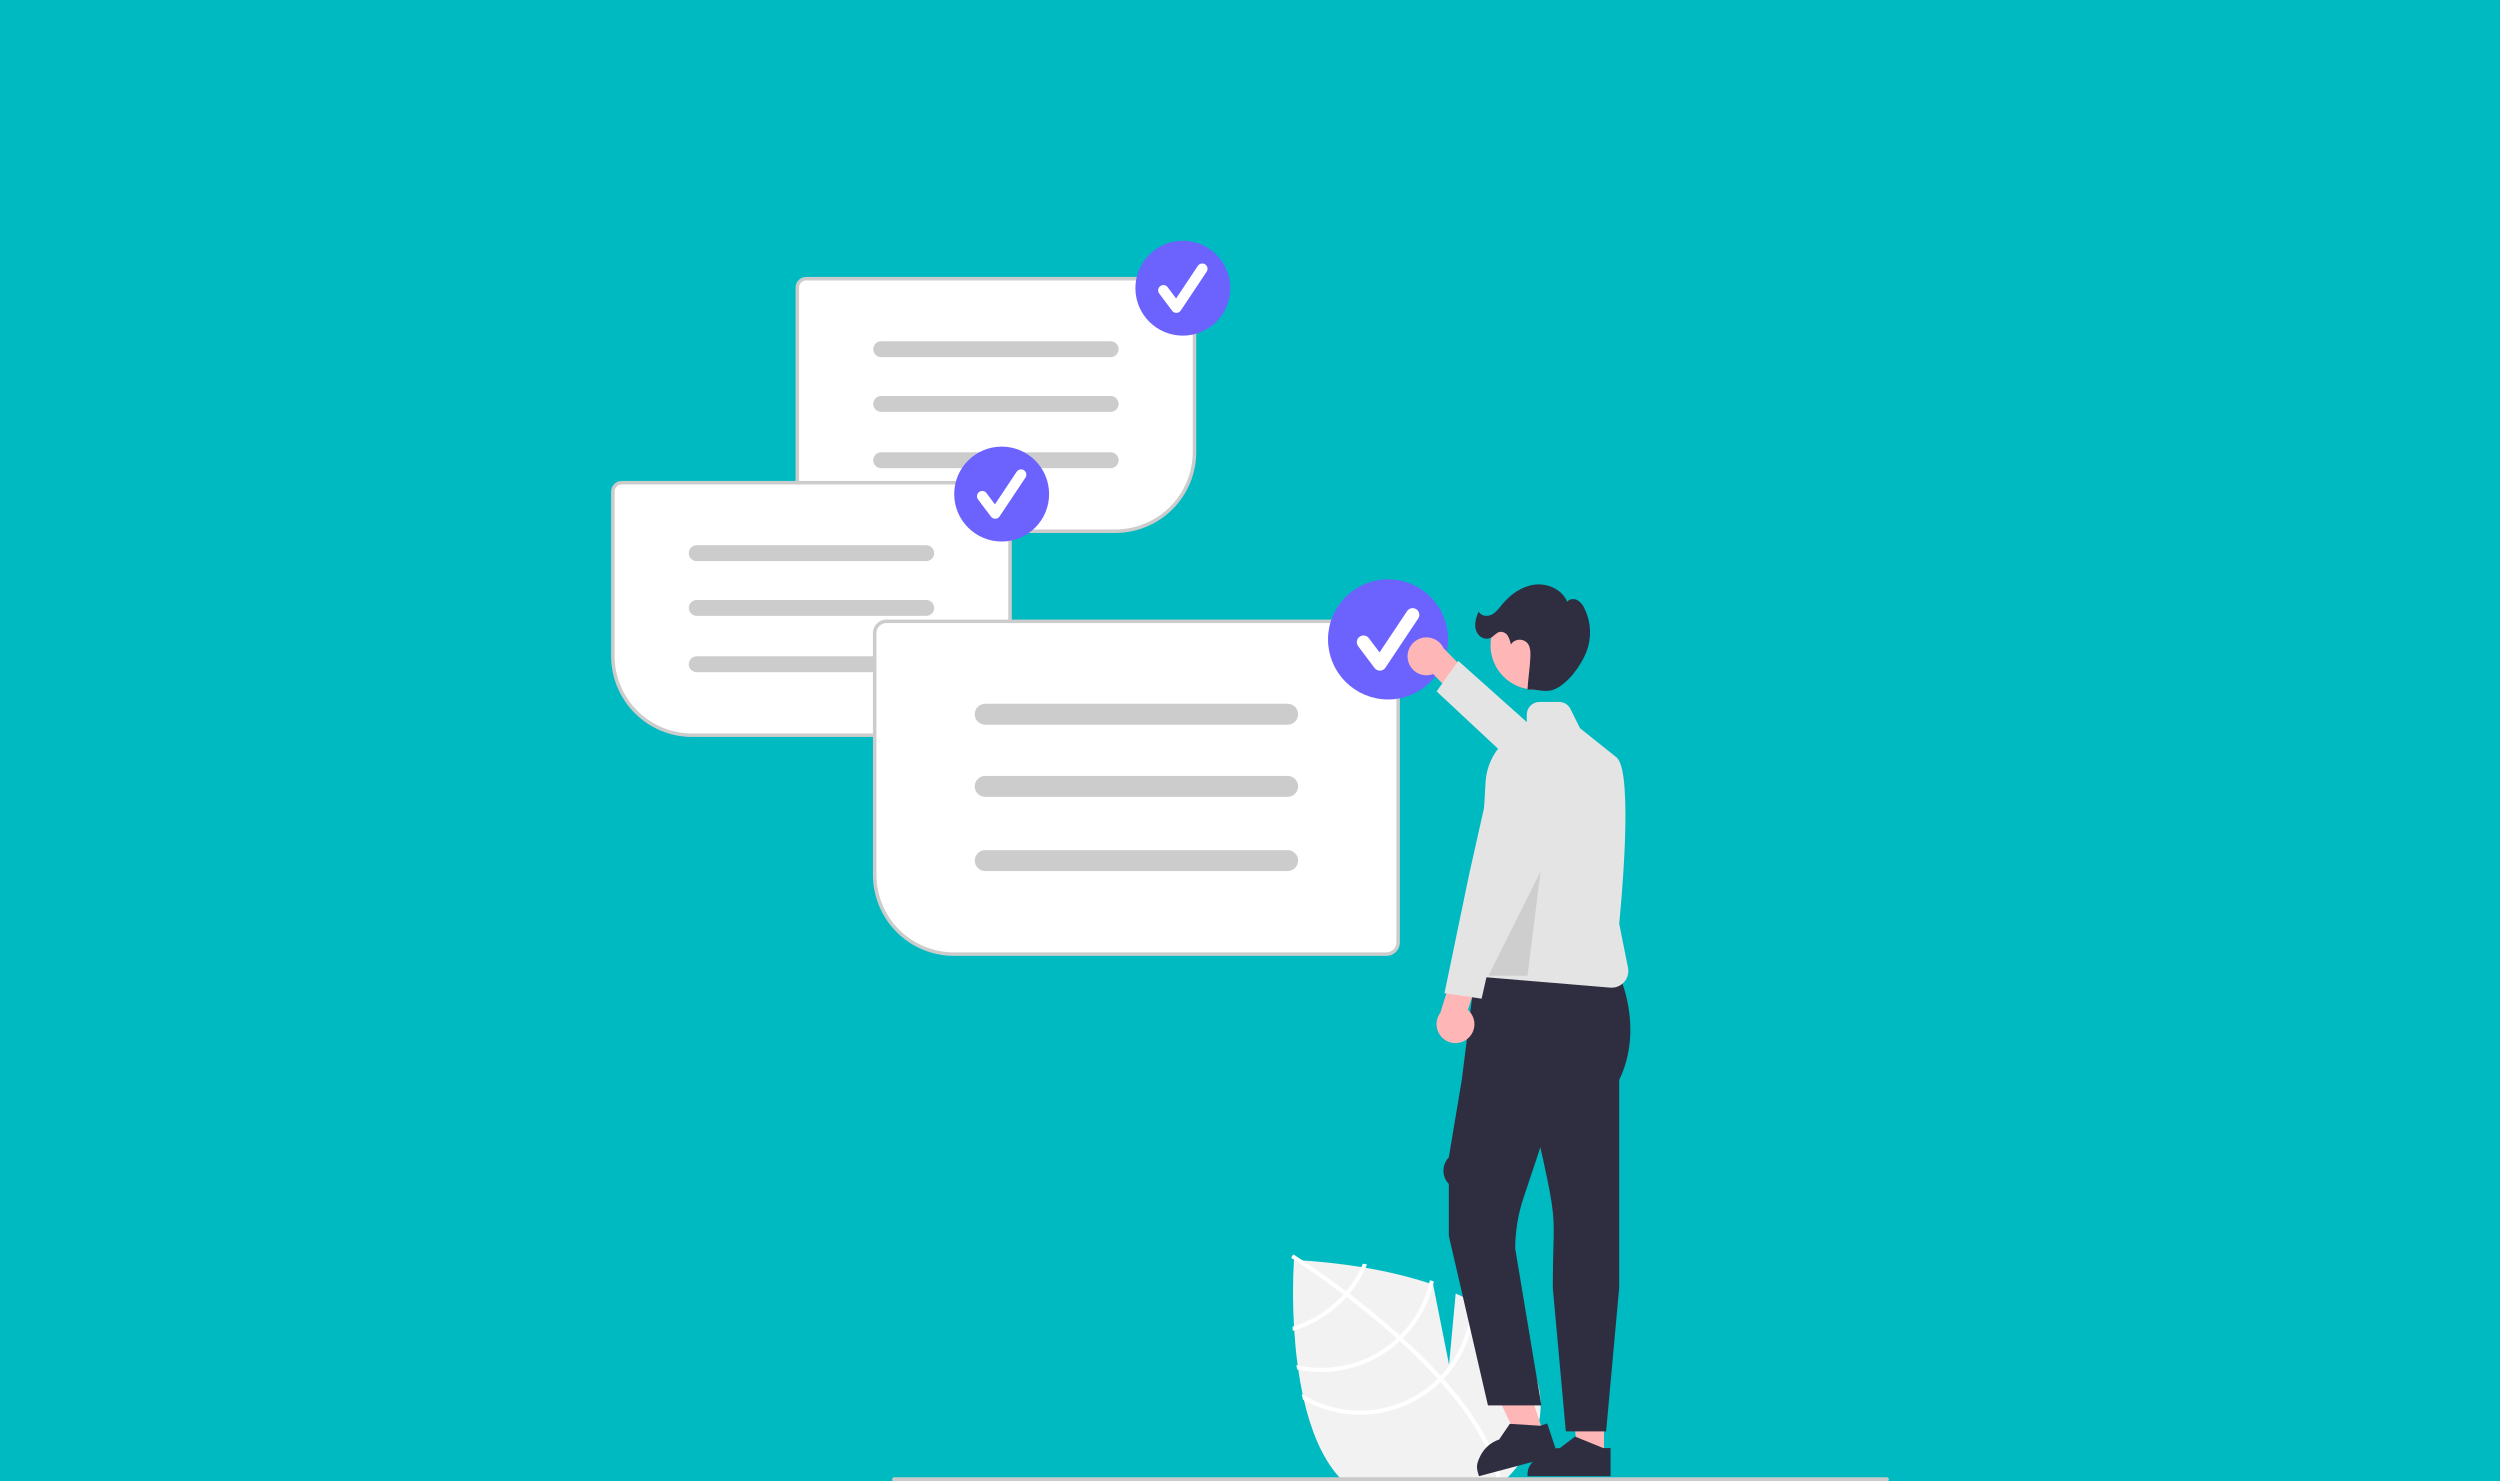 <svg width="540" height="320" viewBox="0 0 540 320" fill="none" xmlns="http://www.w3.org/2000/svg">
<rect width="540" height="320" fill="#00BAC1"/>
<g clip-path="url(#clip0)">
<path d="M325.693 319.095C325.404 319.399 325.104 319.7 324.8 320H290.141C289.856 319.707 289.575 319.407 289.294 319.095C289.283 319.084 289.271 319.069 289.26 319.057C285.495 314.884 283.124 308.818 281.646 302.421C281.551 302.034 281.467 301.642 281.384 301.247C280.996 299.449 280.681 297.632 280.423 295.831C280.377 295.519 280.331 295.208 280.293 294.896C279.944 292.308 279.708 289.761 279.556 287.37C279.537 287.063 279.518 286.762 279.499 286.462C279.221 281.703 279.218 276.931 279.492 272.171C279.492 272.171 279.537 272.171 279.625 272.175C279.879 272.186 280.491 272.213 281.391 272.266C283.872 272.418 288.553 272.798 294.059 273.695C294.359 273.745 294.663 273.798 294.967 273.851C299.623 274.621 304.217 275.734 308.709 277.181C308.991 277.276 309.268 277.371 309.549 277.466L309.553 277.485L312.999 294.782L314.428 279.385C315.564 279.898 316.669 280.445 317.729 281.031C318.026 281.194 318.314 281.358 318.599 281.525C321.023 282.899 323.223 284.634 325.123 286.671C336.426 299.202 334.006 310.403 325.693 319.095Z" fill="#F2F2F2"/>
<path d="M311.209 297.162L311.81 297.828C318.755 305.604 322.9 312.821 324.177 319.385C324.197 319.481 324.211 319.576 324.231 319.671L323.787 319.755L323.359 319.831C322.055 312.674 317.203 305.276 311.147 298.492C310.954 298.271 310.758 298.048 310.556 297.83C307.967 294.981 305.183 292.247 302.369 289.692C302.153 289.492 301.93 289.292 301.708 289.092C297.975 285.738 294.22 282.704 290.872 280.146C290.636 279.964 290.396 279.785 290.16 279.609C284.474 275.303 280.063 272.449 279.079 271.823C278.961 271.745 278.894 271.704 278.878 271.694L279.111 271.322L279.111 271.316L279.348 270.941C279.363 270.951 279.588 271.089 279.996 271.355C281.526 272.342 285.64 275.058 290.758 278.92C290.988 279.095 291.227 279.274 291.463 279.456C294.183 281.529 297.158 283.904 300.162 286.504C300.917 287.156 301.654 287.806 302.372 288.456C302.598 288.653 302.82 288.853 303.036 289.053C306.079 291.815 308.803 294.518 311.209 297.162Z" fill="white"/>
<path d="M294.385 272.958C294.283 273.205 294.172 273.452 294.058 273.695C293.191 275.574 292.081 277.331 290.757 278.921C290.563 279.149 290.365 279.381 290.16 279.609C289.606 280.221 289.015 280.813 288.39 281.384C285.83 283.702 282.796 285.435 279.499 286.462C279.392 286.496 279.29 286.53 279.184 286.561C279.203 286.861 279.222 287.158 279.241 287.465C279.347 287.435 279.45 287.405 279.556 287.37C283.054 286.315 286.274 284.495 288.982 282.042C289.645 281.443 290.275 280.81 290.871 280.145C291.076 279.921 291.274 279.689 291.464 279.457C292.879 277.756 294.058 275.87 294.967 273.851C295.073 273.608 295.179 273.365 295.282 273.118C294.978 273.064 294.678 273.011 294.385 272.958Z" fill="white"/>
<path d="M308.865 276.508C308.819 276.732 308.766 276.956 308.709 277.181C307.679 281.453 305.485 285.357 302.372 288.457C302.155 288.674 301.935 288.887 301.707 289.092C301.642 289.157 301.57 289.225 301.502 289.286C298.669 291.844 295.267 293.688 291.577 294.663C287.888 295.639 284.019 295.719 280.293 294.896C280.206 294.881 280.115 294.858 280.027 294.839C280.073 295.151 280.115 295.466 280.164 295.778C280.251 295.797 280.335 295.816 280.423 295.831C284.243 296.622 288.196 296.501 291.962 295.478C295.727 294.455 299.198 292.559 302.094 289.943C302.186 289.86 302.281 289.78 302.368 289.693C302.596 289.48 302.816 289.267 303.037 289.054C306.223 285.864 308.476 281.864 309.553 277.485C309.61 277.257 309.663 277.028 309.712 276.8C309.431 276.702 309.15 276.603 308.865 276.508Z" fill="white"/>
<path d="M317.729 280.388C317.733 280.601 317.733 280.818 317.729 281.031C317.666 287.037 315.337 292.798 311.209 297.161C310.996 297.389 310.776 297.61 310.556 297.83C310.316 298.062 310.077 298.294 309.83 298.514C306.008 301.96 301.18 304.086 296.058 304.578C290.936 305.07 285.791 303.902 281.383 301.247C281.308 301.208 281.234 301.165 281.163 301.118C281.254 301.521 281.345 301.916 281.444 302.311C281.513 302.349 281.577 302.387 281.646 302.421C286.181 304.951 291.394 305.999 296.555 305.417C301.715 304.834 306.564 302.652 310.423 299.176C310.67 298.951 310.917 298.727 311.148 298.491C311.376 298.275 311.593 298.054 311.809 297.826C315.995 293.41 318.412 287.608 318.599 281.525C318.607 281.32 318.61 281.114 318.61 280.909C318.322 280.73 318.025 280.559 317.729 280.388Z" fill="white"/>
<path d="M240.917 114.932H174.129C173.573 114.932 173.04 114.711 172.647 114.318C172.254 113.924 172.033 113.391 172.032 112.835V62.105C172.033 61.548 172.254 61.016 172.647 60.622C173.04 60.229 173.573 60.008 174.129 60.007H256.108C256.664 60.008 257.197 60.229 257.59 60.622C257.983 61.016 258.204 61.548 258.205 62.105V97.639C258.2 102.224 256.377 106.62 253.136 109.862C249.895 113.104 245.501 114.927 240.917 114.932Z" fill="white"/>
<path d="M240.918 115.122H174.129C173.523 115.122 172.942 114.881 172.513 114.452C172.085 114.023 171.843 113.442 171.843 112.835V62.105C171.843 61.498 172.085 60.917 172.513 60.488C172.942 60.059 173.523 59.818 174.129 59.817H256.109C256.715 59.818 257.296 60.059 257.725 60.488C258.154 60.917 258.395 61.498 258.395 62.105V97.639C258.39 102.274 256.547 106.718 253.27 109.996C249.994 113.274 245.552 115.117 240.918 115.122V115.122ZM174.129 60.577C173.724 60.578 173.336 60.739 173.05 61.025C172.764 61.312 172.603 61.7 172.603 62.105V112.835C172.603 113.24 172.764 113.628 173.05 113.915C173.336 114.201 173.724 114.362 174.129 114.362H240.918C245.35 114.357 249.599 112.594 252.733 109.459C255.867 106.323 257.63 102.073 257.635 97.639V62.105C257.635 61.7 257.474 61.312 257.188 61.025C256.902 60.739 256.514 60.578 256.109 60.577H174.129Z" fill="#CCCCCC"/>
<path d="M239.903 77.14H190.334C189.879 77.14 189.443 76.959 189.121 76.637C188.799 76.315 188.618 75.879 188.618 75.424C188.618 74.968 188.799 74.532 189.121 74.21C189.443 73.888 189.879 73.707 190.334 73.707H239.903C240.358 73.708 240.794 73.889 241.115 74.211C241.436 74.533 241.616 74.969 241.616 75.424C241.616 75.878 241.436 76.314 241.115 76.636C240.794 76.958 240.358 77.139 239.903 77.14V77.14Z" fill="#CCCCCC"/>
<path d="M239.903 88.965H190.334C189.879 88.965 189.443 88.784 189.121 88.462C188.799 88.14 188.618 87.703 188.618 87.248C188.618 86.793 188.799 86.356 189.121 86.034C189.443 85.712 189.879 85.532 190.334 85.532H239.903C240.358 85.532 240.795 85.712 241.116 86.034C241.438 86.356 241.619 86.793 241.619 87.248C241.619 87.703 241.438 88.14 241.116 88.462C240.795 88.784 240.358 88.965 239.903 88.965Z" fill="#CCCCCC"/>
<path d="M239.903 101.127H190.334C189.879 101.127 189.443 100.946 189.121 100.624C188.799 100.302 188.618 99.866 188.618 99.41C188.618 98.955 188.799 98.519 189.121 98.197C189.443 97.875 189.879 97.694 190.334 97.694H239.903C240.358 97.694 240.795 97.875 241.116 98.197C241.438 98.519 241.619 98.955 241.619 99.41C241.619 99.866 241.438 100.302 241.116 100.624C240.795 100.946 240.358 101.127 239.903 101.127Z" fill="#CCCCCC"/>
<path d="M255.493 72.5C261.152 72.5 265.74 67.911 265.74 62.25C265.74 56.589 261.152 52 255.493 52C249.834 52 245.247 56.589 245.247 62.25C245.247 67.911 249.834 72.5 255.493 72.5Z" fill="#6C63FF"/>
<path d="M254.095 67.585C253.918 67.585 253.744 67.544 253.586 67.464C253.427 67.385 253.29 67.27 253.184 67.129L250.388 63.4C250.298 63.28 250.233 63.144 250.196 62.999C250.159 62.854 250.15 62.703 250.172 62.555C250.193 62.407 250.243 62.264 250.319 62.135C250.395 62.006 250.496 61.894 250.616 61.804C250.736 61.714 250.872 61.649 251.017 61.611C251.162 61.574 251.313 61.566 251.461 61.587C251.609 61.608 251.752 61.659 251.881 61.735C252.009 61.811 252.122 61.912 252.212 62.032L254.041 64.471L258.738 57.423C258.905 57.171 259.166 56.997 259.463 56.937C259.759 56.878 260.067 56.939 260.318 57.107C260.57 57.275 260.745 57.535 260.804 57.832C260.863 58.128 260.802 58.436 260.635 58.688L255.044 67.077C254.943 67.229 254.807 67.354 254.647 67.442C254.488 67.531 254.309 67.579 254.127 67.585C254.116 67.585 254.106 67.585 254.095 67.585Z" fill="white"/>
<path d="M216.266 158.994H149.477C144.894 158.989 140.5 157.166 137.259 153.924C134.018 150.682 132.195 146.286 132.19 141.701V106.166C132.191 105.61 132.412 105.077 132.805 104.684C133.198 104.291 133.731 104.07 134.286 104.069H216.266C216.822 104.07 217.355 104.291 217.748 104.684C218.141 105.077 218.362 105.61 218.363 106.166V156.897C218.362 157.453 218.141 157.986 217.748 158.379C217.355 158.773 216.822 158.994 216.266 158.994V158.994Z" fill="white"/>
<path d="M216.266 159.184H149.477C144.844 159.179 140.401 157.336 137.125 154.058C133.848 150.78 132.005 146.336 132 141.701V106.166C132.001 105.56 132.242 104.979 132.67 104.55C133.099 104.121 133.68 103.88 134.287 103.879H216.266C216.872 103.88 217.454 104.121 217.882 104.55C218.311 104.979 218.552 105.56 218.553 106.166V156.897C218.552 157.504 218.311 158.085 217.882 158.514C217.454 158.943 216.872 159.184 216.266 159.184ZM134.287 104.639C133.882 104.64 133.494 104.801 133.208 105.087C132.921 105.373 132.76 105.761 132.76 106.166V141.701C132.765 146.135 134.528 150.385 137.662 153.521C140.796 156.656 145.045 158.419 149.477 158.424H216.266C216.671 158.424 217.059 158.263 217.345 157.977C217.631 157.69 217.792 157.302 217.793 156.897V106.166C217.792 105.761 217.631 105.373 217.345 105.087C217.059 104.801 216.671 104.64 216.266 104.639H134.287Z" fill="#CCCCCC"/>
<path d="M200.061 121.202H150.492C150.037 121.202 149.6 121.021 149.278 120.699C148.957 120.377 148.776 119.941 148.776 119.485C148.776 119.03 148.957 118.594 149.278 118.272C149.6 117.95 150.037 117.769 150.492 117.769H200.061C200.516 117.769 200.952 117.95 201.274 118.272C201.596 118.594 201.777 119.03 201.777 119.485C201.777 119.941 201.596 120.377 201.274 120.699C200.952 121.021 200.516 121.202 200.061 121.202Z" fill="#CCCCCC"/>
<path d="M200.061 133.026H150.492C150.037 133.026 149.6 132.845 149.278 132.524C148.957 132.202 148.776 131.765 148.776 131.31C148.776 130.855 148.957 130.418 149.278 130.096C149.6 129.774 150.037 129.593 150.492 129.593H200.061C200.516 129.593 200.952 129.774 201.274 130.096C201.596 130.418 201.777 130.855 201.777 131.31C201.777 131.765 201.596 132.202 201.274 132.524C200.952 132.845 200.516 133.026 200.061 133.026Z" fill="#CCCCCC"/>
<path d="M200.061 145.189H150.492C150.037 145.189 149.6 145.008 149.278 144.686C148.957 144.364 148.776 143.928 148.776 143.472C148.776 143.017 148.957 142.58 149.278 142.259C149.6 141.937 150.037 141.756 150.492 141.756H200.061C200.516 141.756 200.952 141.937 201.274 142.259C201.596 142.58 201.777 143.017 201.777 143.472C201.777 143.928 201.596 144.364 201.274 144.686C200.952 145.008 200.516 145.189 200.061 145.189Z" fill="#CCCCCC"/>
<path d="M216.359 116.969C222.018 116.969 226.605 112.38 226.605 106.719C226.605 101.058 222.018 96.469 216.359 96.469C210.7 96.469 206.112 101.058 206.112 106.719C206.112 112.38 210.7 116.969 216.359 116.969Z" fill="#6C63FF"/>
<path d="M214.961 112.054C214.784 112.054 214.609 112.013 214.451 111.933C214.293 111.854 214.155 111.739 214.049 111.598L211.254 107.869C211.164 107.749 211.099 107.613 211.062 107.468C211.024 107.323 211.016 107.172 211.037 107.024C211.059 106.876 211.109 106.733 211.185 106.604C211.261 106.475 211.362 106.363 211.482 106.273C211.602 106.183 211.738 106.118 211.883 106.081C212.028 106.043 212.179 106.035 212.327 106.056C212.475 106.077 212.618 106.128 212.746 106.204C212.875 106.28 212.988 106.381 213.077 106.501L214.906 108.94L219.603 101.892C219.771 101.64 220.032 101.466 220.328 101.406C220.625 101.347 220.933 101.408 221.184 101.576C221.436 101.743 221.61 102.004 221.67 102.301C221.729 102.597 221.668 102.905 221.5 103.157L215.909 111.546C215.808 111.698 215.672 111.823 215.513 111.911C215.353 112 215.175 112.048 214.993 112.053C214.982 112.054 214.972 112.054 214.961 112.054Z" fill="white"/>
<path d="M299.483 206.281H206.031C201.447 206.276 197.053 204.452 193.812 201.21C190.571 197.968 188.748 193.572 188.743 188.987V136.722C188.744 136.005 189.029 135.318 189.536 134.811C190.042 134.304 190.729 134.019 191.446 134.018H299.483C300.2 134.019 300.886 134.304 301.393 134.811C301.9 135.318 302.185 136.005 302.185 136.722V203.577C302.185 204.294 301.9 204.981 301.393 205.488C300.887 205.995 300.2 206.28 299.483 206.281V206.281Z" fill="white"/>
<path d="M299.483 206.471H206.031C201.397 206.466 196.955 204.622 193.678 201.344C190.402 198.067 188.558 193.623 188.553 188.987V136.722C188.554 135.955 188.859 135.219 189.401 134.677C189.944 134.134 190.679 133.829 191.446 133.828H299.483C300.25 133.829 300.985 134.134 301.527 134.677C302.07 135.219 302.375 135.955 302.375 136.722V203.577C302.375 204.345 302.07 205.08 301.527 205.622C300.985 206.165 300.25 206.47 299.483 206.471V206.471ZM191.446 134.588C190.88 134.589 190.338 134.814 189.938 135.214C189.539 135.614 189.314 136.156 189.313 136.722V188.987C189.318 193.421 191.081 197.672 194.215 200.807C197.349 203.942 201.598 205.706 206.031 205.711H299.483C300.049 205.71 300.591 205.485 300.99 205.085C301.39 204.685 301.615 204.143 301.616 203.577V136.722C301.615 136.156 301.39 135.614 300.99 135.214C300.591 134.814 300.049 134.589 299.483 134.588H191.446Z" fill="#CCCCCC"/>
<path d="M278.127 156.536H212.802C212.505 156.537 212.21 156.478 211.936 156.365C211.661 156.251 211.411 156.085 211.201 155.875C210.991 155.665 210.824 155.415 210.71 155.141C210.596 154.866 210.538 154.571 210.538 154.274C210.538 153.977 210.596 153.683 210.71 153.408C210.824 153.133 210.991 152.884 211.201 152.674C211.411 152.464 211.661 152.297 211.936 152.184C212.21 152.07 212.505 152.012 212.802 152.012H278.127C278.424 152.012 278.718 152.07 278.993 152.184C279.268 152.297 279.517 152.464 279.728 152.674C279.938 152.884 280.105 153.133 280.219 153.408C280.332 153.683 280.391 153.977 280.391 154.274C280.391 154.571 280.332 154.866 280.219 155.141C280.105 155.415 279.938 155.665 279.728 155.875C279.517 156.085 279.268 156.251 278.993 156.365C278.718 156.478 278.424 156.537 278.127 156.536Z" fill="#CCCCCC"/>
<path d="M278.127 172.119H212.802C212.505 172.12 212.21 172.061 211.936 171.948C211.661 171.834 211.411 171.668 211.201 171.458C210.991 171.248 210.824 170.998 210.71 170.724C210.596 170.449 210.538 170.154 210.538 169.857C210.538 169.56 210.596 169.265 210.71 168.991C210.824 168.716 210.991 168.467 211.201 168.257C211.411 168.047 211.661 167.88 211.936 167.766C212.21 167.653 212.505 167.595 212.802 167.595H278.127C278.727 167.595 279.302 167.833 279.726 168.258C280.15 168.682 280.388 169.257 280.388 169.857C280.388 170.457 280.15 171.032 279.726 171.457C279.302 171.881 278.727 172.119 278.127 172.119Z" fill="#CCCCCC"/>
<path d="M278.127 188.148H212.802C212.202 188.148 211.627 187.909 211.203 187.485C210.779 187.061 210.541 186.486 210.541 185.886C210.541 185.286 210.779 184.71 211.203 184.286C211.627 183.862 212.202 183.624 212.802 183.624H278.127C278.424 183.623 278.718 183.681 278.993 183.795C279.268 183.908 279.517 184.075 279.728 184.285C279.938 184.495 280.105 184.745 280.219 185.019C280.332 185.294 280.391 185.588 280.391 185.886C280.391 186.183 280.332 186.477 280.219 186.752C280.105 187.027 279.938 187.276 279.728 187.486C279.517 187.696 279.268 187.863 278.993 187.976C278.718 188.09 278.424 188.148 278.127 188.148Z" fill="#CCCCCC"/>
<path d="M299.822 151.085C306.986 151.085 312.793 145.276 312.793 138.11C312.793 130.944 306.986 125.135 299.822 125.135C292.659 125.135 286.852 130.944 286.852 138.11C286.852 145.276 292.659 151.085 299.822 151.085Z" fill="#6C63FF"/>
<path d="M298.053 144.863C297.829 144.863 297.608 144.811 297.408 144.711C297.208 144.61 297.033 144.465 296.899 144.286L293.36 139.566C293.247 139.414 293.164 139.241 293.117 139.058C293.07 138.874 293.059 138.683 293.086 138.496C293.113 138.308 293.177 138.127 293.273 137.964C293.37 137.801 293.497 137.659 293.649 137.545C293.801 137.431 293.973 137.349 294.157 137.302C294.34 137.255 294.531 137.244 294.719 137.271C294.906 137.298 295.087 137.361 295.25 137.458C295.413 137.554 295.555 137.682 295.669 137.834L297.984 140.921L303.93 131.999C304.142 131.681 304.472 131.461 304.847 131.386C305.222 131.311 305.612 131.388 305.93 131.601C306.248 131.813 306.469 132.143 306.544 132.518C306.619 132.893 306.543 133.282 306.331 133.601L299.254 144.22C299.126 144.412 298.954 144.571 298.752 144.683C298.55 144.794 298.324 144.856 298.093 144.863C298.08 144.863 298.066 144.863 298.053 144.863Z" fill="white"/>
<path d="M333.426 309.641L328.148 311.407L318.83 291.885L326.618 289.279L333.426 309.641Z" fill="#FFB6B6"/>
<path d="M336.482 314.308L319.466 318.86L319.394 318.645C318.803 316.875 318.935 316.121 319.768 314.451C320.175 313.629 320.742 312.896 321.434 312.294C322.126 311.692 322.931 311.233 323.802 310.944L323.803 310.944L326.122 307.545L332.71 307.964L334.195 307.467L336.482 314.308Z" fill="#2F2E41"/>
<path d="M346.464 314.605H340.899L338.252 293.134L346.465 293.134L346.464 314.605Z" fill="#FFB6B6"/>
<path d="M347.883 318.86L329.94 318.86V318.633C329.941 316.767 330.667 316.152 331.986 314.833C332.633 314.182 333.403 313.667 334.25 313.315C335.098 312.964 336.007 312.785 336.924 312.787H336.925L340.202 310.3L346.317 312.787L347.883 312.787L347.883 318.86Z" fill="#2F2E41"/>
<path d="M304.115 142.578C304.229 143.162 304.47 143.713 304.821 144.192C305.171 144.672 305.623 145.07 306.143 145.356C306.664 145.643 307.241 145.812 307.833 145.851C308.426 145.89 309.02 145.799 309.574 145.584L315.998 152.293L321.026 149.382L311.821 140.035C311.398 139.128 310.657 138.408 309.739 138.012C308.82 137.615 307.789 137.569 306.839 137.882C305.889 138.196 305.087 138.847 304.585 139.713C304.083 140.578 303.915 141.598 304.115 142.578V142.578Z" fill="#FFB6B6"/>
<path d="M345.689 176.313L348.585 173.315L331.837 157.799L314.982 142.744L310.313 149.343L327.977 165.836L345.689 176.313Z" fill="#E4E4E4"/>
<path d="M335.399 278.136C335.399 274.369 335.473 271.682 335.533 269.523C335.708 263.205 335.755 261.507 333.338 250.626L332.717 247.832L329.057 258.818C327.888 262.322 327.29 265.992 327.287 269.686L332.932 303.563H321.396L312.947 266.939L312.943 255.736C312.198 254.966 311.782 253.936 311.782 252.864C311.782 251.793 312.198 250.763 312.943 249.992L315.75 233.209L318.591 210.589H349.711C349.711 210.589 355.203 221.977 349.745 233.273L349.745 278.15L346.925 309.179H338.219L335.399 278.136Z" fill="#2F2E41"/>
<path d="M347.808 213.327L318.699 210.9L318.548 210.888L320.871 169.059C321.008 166.429 321.93 163.901 323.519 161.801C325.109 159.701 327.291 158.127 329.784 157.282V154.355C329.785 153.63 330.073 152.936 330.585 152.423C331.098 151.911 331.792 151.623 332.516 151.622H336.769C337.277 151.62 337.775 151.761 338.207 152.028C338.639 152.295 338.987 152.678 339.213 153.133L341.292 157.294L349.157 163.587C353.041 166.696 349.915 197.861 349.747 199.506L351.649 209.019C351.753 209.543 351.741 210.083 351.612 210.601C351.483 211.118 351.241 211.601 350.903 212.014C350.565 212.428 350.14 212.761 349.658 212.99C349.177 213.219 348.65 213.339 348.116 213.34C348.014 213.34 347.912 213.335 347.808 213.327Z" fill="#E4E4E4"/>
<path d="M316.982 224.371C317.443 223.995 317.815 223.523 318.073 222.988C318.331 222.452 318.468 221.867 318.476 221.273C318.483 220.678 318.36 220.09 318.115 219.548C317.87 219.006 317.51 218.525 317.059 218.138L319.947 209.308L315.012 206.244L311.108 218.77C310.508 219.571 310.223 220.564 310.306 221.561C310.389 222.558 310.834 223.491 311.558 224.181C312.282 224.871 313.235 225.272 314.234 225.307C315.234 225.342 316.212 225.009 316.982 224.371V224.371Z" fill="#FFB6B6"/>
<path d="M327.134 164.346L323.126 163.01L317.338 188.843L312.007 214.534L320.025 215.714L326.243 188.397L327.134 164.346Z" fill="#E4E4E4"/>
<path d="M331.51 148.948C336.79 148.948 341.07 144.667 341.07 139.385C341.07 134.103 336.79 129.821 331.51 129.821C326.23 129.821 321.95 134.103 321.95 139.385C321.95 144.667 326.23 148.948 331.51 148.948Z" fill="#FFB6B6"/>
<path d="M318.646 134.701C318.734 133.795 318.994 132.914 319.411 132.104C319.858 133.077 321.252 133.245 322.206 132.761C323.161 132.278 323.8 131.359 324.482 130.534C326.281 128.358 328.755 126.594 331.56 126.272C334.364 125.951 337.455 127.367 338.515 129.984C338.99 129.324 340.005 129.25 340.722 129.634C341.415 130.071 341.956 130.712 342.271 131.469C342.977 132.918 343.375 134.497 343.442 136.107C343.509 137.717 343.243 139.323 342.66 140.825C341.479 143.815 338.563 147.842 335.554 148.97C333.728 149.655 331.883 148.778 329.94 148.97C330.042 146.849 330.453 144.233 330.555 142.112C330.61 140.95 330.619 139.651 329.826 138.801C329.582 138.57 329.291 138.395 328.973 138.289C328.655 138.183 328.317 138.148 327.984 138.187C327.651 138.226 327.33 138.338 327.045 138.514C326.76 138.691 326.517 138.928 326.333 139.209C326.235 138.549 326.013 137.915 325.677 137.338C325.506 137.053 325.257 136.821 324.96 136.669C324.664 136.516 324.33 136.45 323.998 136.478C323.187 136.611 322.686 137.444 321.942 137.792C321.519 137.962 321.055 137.998 320.611 137.896C320.167 137.795 319.765 137.559 319.458 137.223C319.16 136.879 318.934 136.478 318.795 136.045C318.656 135.612 318.605 135.155 318.646 134.701V134.701Z" fill="#2F2E41"/>
<path opacity="0.1" d="M332.747 188.281L321.52 210.745H329.941L332.747 188.281Z" fill="black"/>
<path d="M408 319.548C408 319.607 407.989 319.666 407.966 319.721C407.943 319.776 407.91 319.826 407.868 319.868C407.826 319.91 407.776 319.943 407.721 319.966C407.666 319.989 407.607 320 407.548 320H193.149C193.029 320 192.914 319.952 192.83 319.868C192.745 319.783 192.697 319.668 192.697 319.548C192.697 319.428 192.745 319.313 192.83 319.228C192.914 319.143 193.029 319.095 193.149 319.095H407.548C407.607 319.095 407.666 319.107 407.721 319.129C407.776 319.152 407.826 319.185 407.868 319.227C407.91 319.27 407.943 319.319 407.966 319.374C407.989 319.429 408 319.488 408 319.548V319.548Z" fill="#CACACA"/>
</g>
<defs>
<clipPath id="clip0">
<rect width="276" height="268" fill="white" transform="translate(132 52)"/>
</clipPath>
</defs>
</svg>
